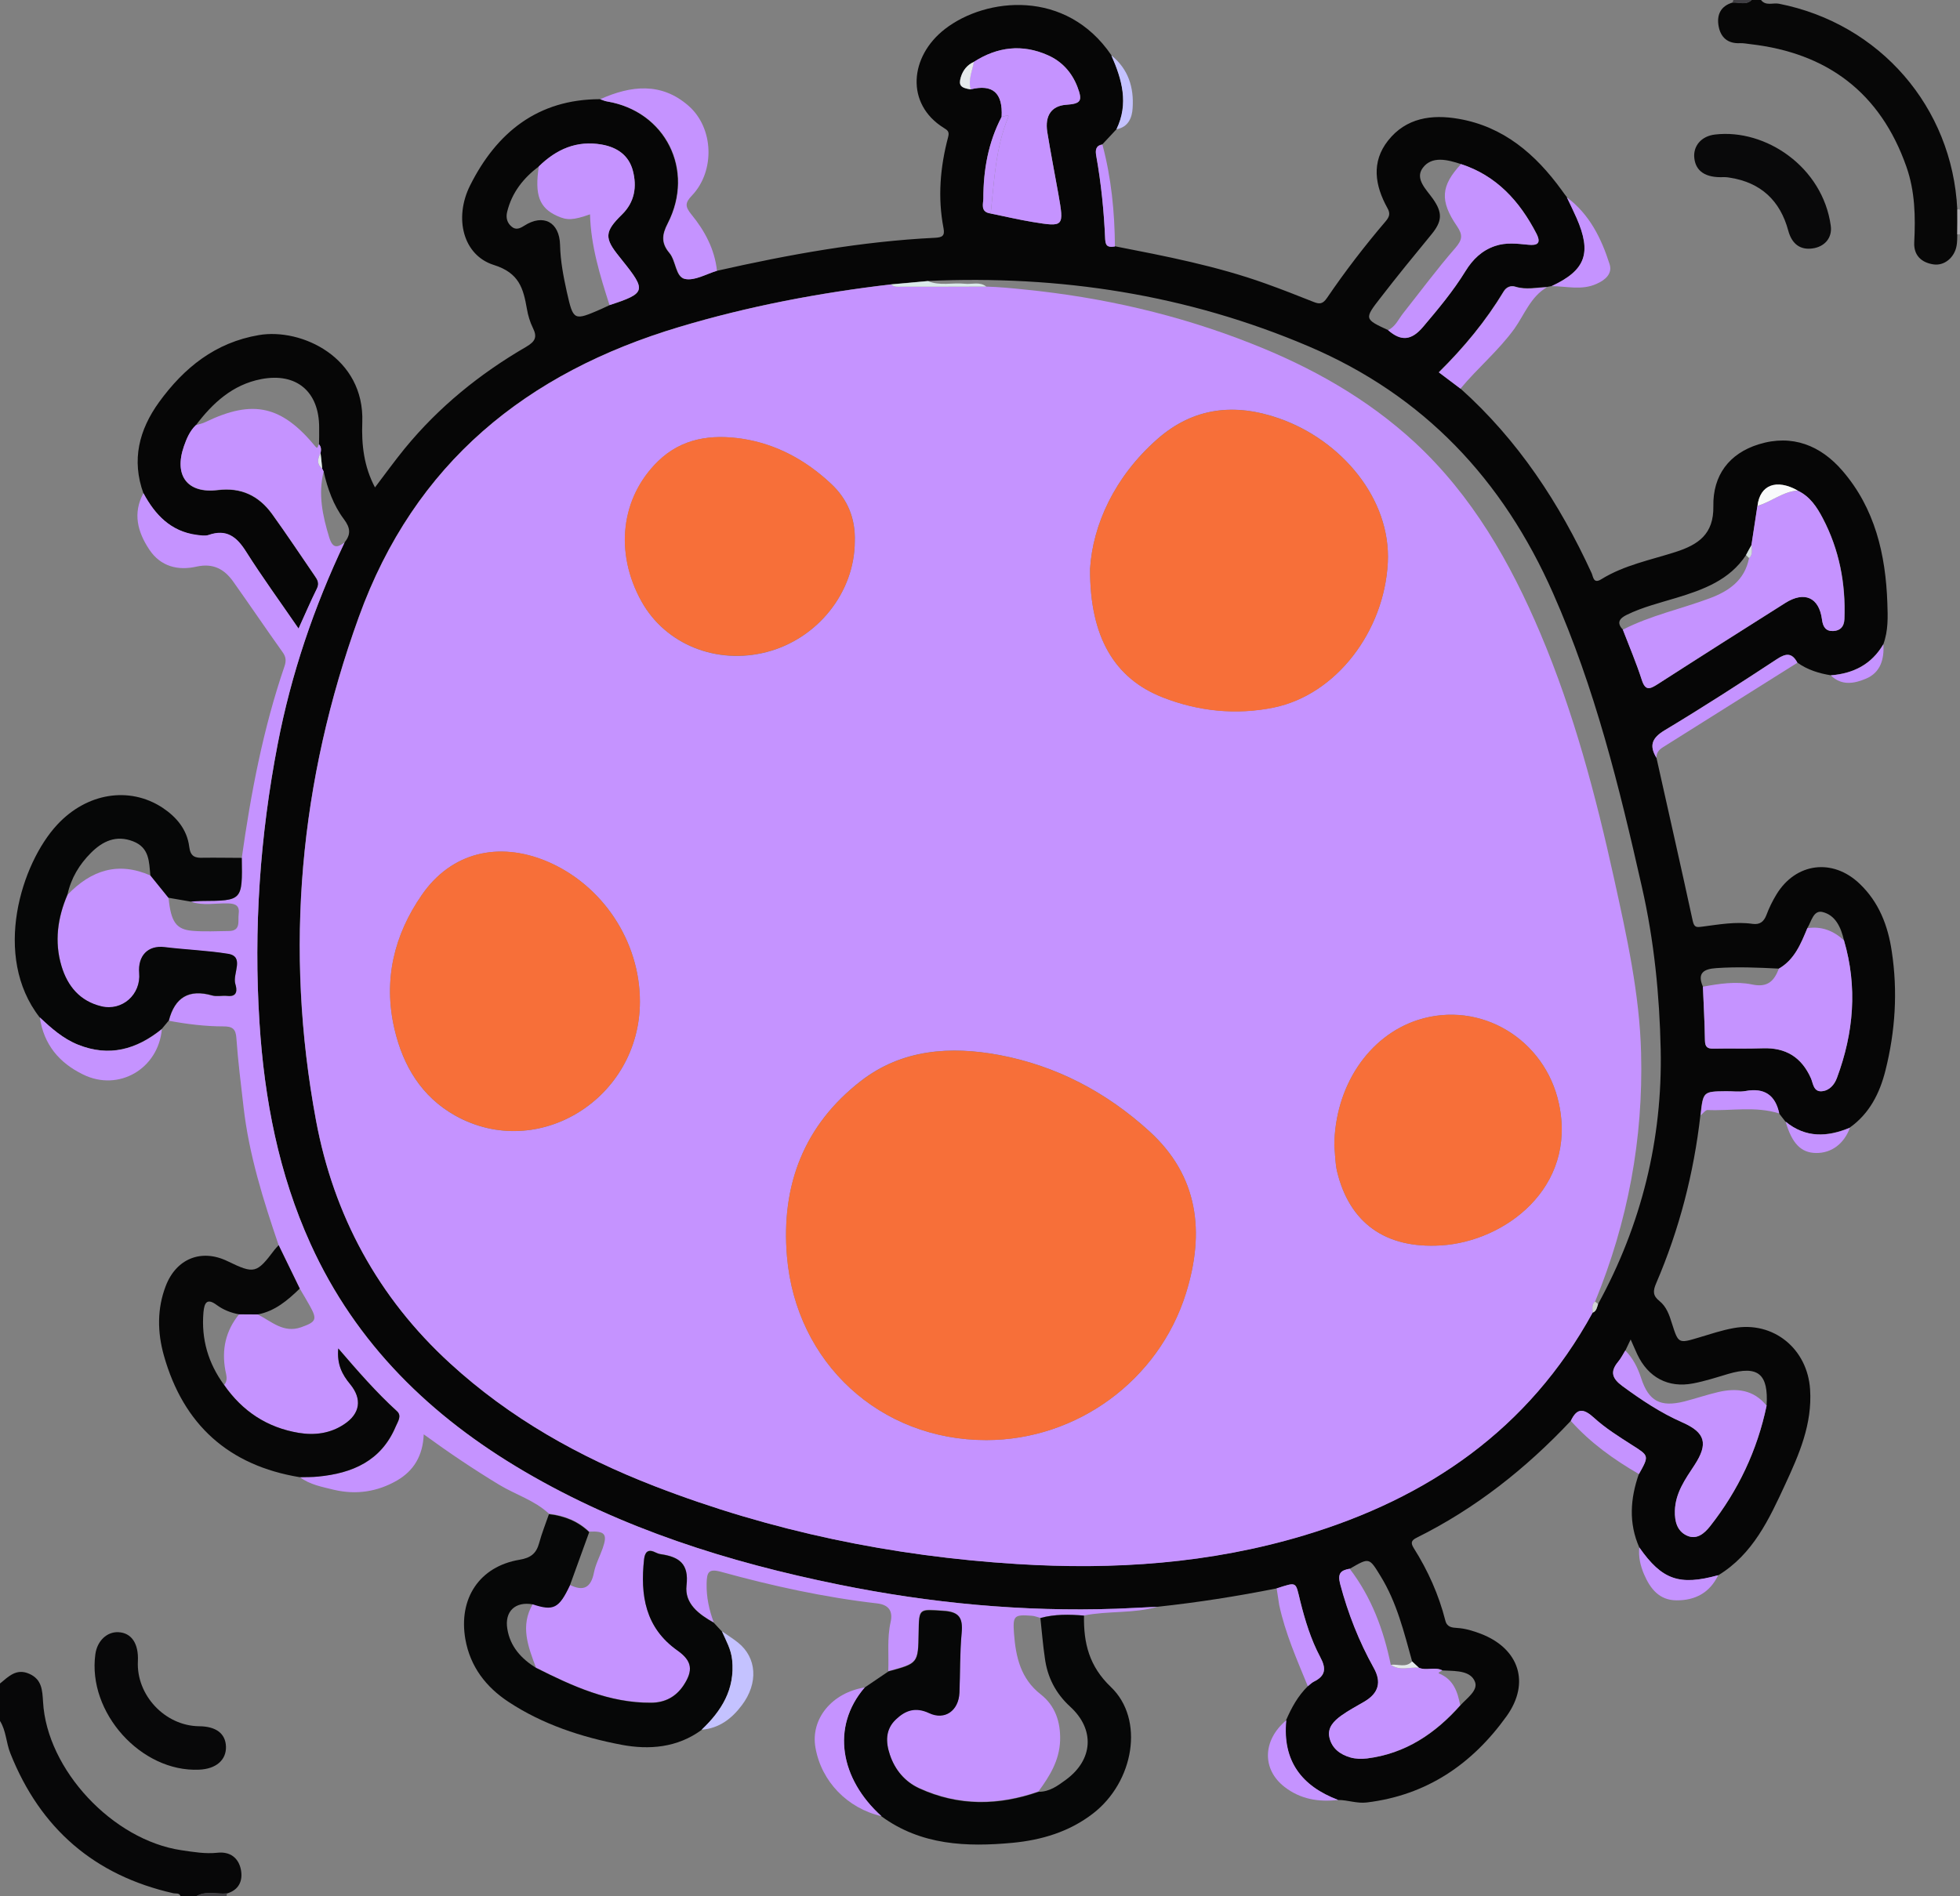 <svg width="31" height="30" viewBox="0 0 31 30" fill="none" xmlns="http://www.w3.org/2000/svg">
<rect x="0" y="0" width="31" height="30" fill="#808080" stroke="none"/>
<g clip-path="url(#clip0_2_4499)">
<path d="M30.957 3.711C30.955 3.767 30.957 3.824 30.947 3.881C30.917 4.072 30.752 4.212 30.575 4.182C30.387 4.152 30.267 4.038 30.276 3.836C30.297 3.429 30.289 3.025 30.152 2.637C29.741 1.467 28.902 0.839 27.689 0.699C27.633 0.693 27.577 0.681 27.522 0.683C27.328 0.693 27.214 0.593 27.182 0.413C27.15 0.235 27.214 0.095 27.404 0.04C27.505 0.032 27.616 0.087 27.706 -0.002C27.755 -0.002 27.804 -0.002 27.851 -0.002C27.928 0.1 28.043 0.04 28.137 0.059C29.731 0.373 30.878 1.694 30.957 3.311C30.959 3.446 30.959 3.578 30.957 3.711Z" fill="#070707"/>
<path d="M3.0963e-06 26.634C0.135 26.524 0.258 26.39 0.462 26.48C0.664 26.569 0.669 26.74 0.681 26.925C0.741 27.997 1.782 29.11 2.867 29.271C3.057 29.299 3.247 29.332 3.442 29.311C3.638 29.29 3.775 29.392 3.811 29.583C3.843 29.758 3.777 29.901 3.589 29.956C3.425 29.971 3.256 29.909 3.1 30.004C3.019 30.004 2.938 30.004 2.857 30.004C2.839 29.939 2.78 29.962 2.737 29.951C1.495 29.669 0.637 28.93 0.164 27.739C0.096 27.571 0.098 27.38 -0.002 27.223C3.0963e-06 27.026 3.0963e-06 26.829 3.0963e-06 26.634Z" fill="#070708"/>
<path d="M3.1 30C3.256 29.905 3.425 29.97 3.589 29.953C3.587 29.968 3.585 29.983 3.585 30C3.423 30 3.262 30 3.1 30Z" fill="#403F43"/>
<path d="M30.959 3.313C30.974 3.313 30.987 3.313 31 3.317C31 3.448 31 3.576 31 3.707L30.977 3.705L30.957 3.709C30.959 3.578 30.959 3.446 30.959 3.313Z" fill="#AEACB0"/>
<path d="M27.706 0C27.616 0.089 27.505 0.034 27.404 0.042C27.406 0.027 27.409 0.013 27.417 0C27.513 0 27.61 0 27.706 0Z" fill="#3F3E43"/>
<path d="M11.34 4.284C12.477 4.027 13.62 3.819 14.787 3.762C14.902 3.756 14.947 3.733 14.923 3.61C14.829 3.124 14.87 2.643 14.996 2.168C15.021 2.077 14.981 2.058 14.925 2.022C14.321 1.645 14.383 0.894 14.947 0.458C15.594 -0.042 16.863 -0.18 17.579 0.875C17.747 1.255 17.856 1.638 17.66 2.043C17.585 2.122 17.512 2.204 17.436 2.283C17.327 2.302 17.323 2.378 17.339 2.465C17.418 2.902 17.461 3.343 17.48 3.784C17.485 3.908 17.545 3.911 17.634 3.896C18.436 4.053 19.239 4.207 20.014 4.485C20.269 4.576 20.523 4.676 20.777 4.777C20.869 4.813 20.92 4.813 20.988 4.714C21.275 4.292 21.585 3.889 21.916 3.501C21.976 3.43 21.993 3.377 21.944 3.292C21.747 2.936 21.685 2.565 21.954 2.224C22.239 1.863 22.646 1.806 23.07 1.88C23.781 2.003 24.285 2.438 24.697 3.004C24.725 3.044 24.753 3.082 24.783 3.12C24.834 3.23 24.888 3.336 24.937 3.447C25.18 4.002 25.08 4.275 24.543 4.525C24.518 4.53 24.492 4.536 24.465 4.54C24.3 4.547 24.134 4.585 23.967 4.534C23.896 4.511 23.824 4.538 23.781 4.61C23.499 5.078 23.155 5.494 22.756 5.888C22.881 5.983 22.99 6.064 23.097 6.145C24.009 6.961 24.666 7.961 25.174 9.068C25.2 9.127 25.202 9.243 25.328 9.163C25.689 8.94 26.105 8.86 26.5 8.733C26.858 8.618 27.107 8.453 27.099 8.008C27.09 7.524 27.345 7.175 27.817 7.029C28.347 6.865 28.797 7.048 29.141 7.448C29.654 8.042 29.825 8.771 29.851 9.542C29.859 9.76 29.866 9.979 29.788 10.191C29.601 10.511 29.312 10.655 28.956 10.683C28.767 10.653 28.586 10.596 28.428 10.483C28.344 10.328 28.252 10.329 28.105 10.426C27.518 10.812 26.928 11.193 26.326 11.554C26.125 11.675 26.082 11.795 26.199 11.988C26.39 12.847 26.586 13.705 26.772 14.565C26.797 14.678 26.832 14.672 26.93 14.659C27.191 14.625 27.454 14.578 27.72 14.616C27.832 14.631 27.896 14.585 27.938 14.477C27.979 14.366 28.034 14.254 28.096 14.152C28.402 13.648 28.985 13.574 29.41 13.979C29.718 14.271 29.861 14.644 29.921 15.053C30.017 15.685 29.977 16.314 29.821 16.935C29.731 17.294 29.569 17.618 29.255 17.84C28.9 17.989 28.556 18.005 28.238 17.743C28.205 17.702 28.173 17.658 28.139 17.616C28.077 17.325 27.904 17.206 27.607 17.261C27.505 17.279 27.398 17.262 27.295 17.264C26.936 17.268 26.936 17.268 26.894 17.645C26.789 18.565 26.56 19.451 26.195 20.301C26.142 20.424 26.139 20.498 26.249 20.585C26.357 20.672 26.404 20.806 26.445 20.941C26.545 21.255 26.548 21.257 26.864 21.162C27.048 21.108 27.229 21.045 27.421 21.011C28.049 20.897 28.588 21.338 28.629 21.982C28.665 22.531 28.455 23.01 28.235 23.485C27.981 24.034 27.725 24.589 27.176 24.922C26.56 25.093 26.287 24.996 25.928 24.483C25.757 24.097 25.785 23.709 25.92 23.321C26.086 23.025 26.082 23.033 25.802 22.855C25.599 22.726 25.39 22.596 25.214 22.433C25.05 22.283 24.943 22.266 24.843 22.48C24.134 23.234 23.335 23.866 22.409 24.326C22.32 24.369 22.309 24.409 22.36 24.491C22.585 24.847 22.756 25.229 22.86 25.638C22.886 25.744 22.967 25.75 23.046 25.755C23.178 25.763 23.298 25.801 23.418 25.846C24.024 26.077 24.208 26.62 23.83 27.149C23.285 27.91 22.565 28.402 21.617 28.516C21.461 28.535 21.315 28.476 21.162 28.476C20.583 28.256 20.279 27.857 20.341 27.215C20.427 27.016 20.529 26.829 20.685 26.677C20.717 26.653 20.743 26.622 20.779 26.605C20.967 26.513 20.978 26.397 20.88 26.213C20.734 25.939 20.642 25.638 20.566 25.335C20.488 25.017 20.521 25.026 20.192 25.129C19.568 25.254 18.94 25.352 18.307 25.42C18.09 25.43 17.874 25.443 17.656 25.451C16.177 25.502 14.712 25.363 13.263 25.068C11.522 24.714 9.84 24.184 8.294 23.279C6.817 22.412 5.632 21.265 4.912 19.68C4.408 18.569 4.181 17.391 4.104 16.177C4.01 14.697 4.111 13.23 4.392 11.772C4.606 10.661 4.965 9.6 5.45 8.582C5.551 8.455 5.544 8.353 5.439 8.213C5.273 7.993 5.181 7.73 5.119 7.461C5.112 7.446 5.104 7.431 5.096 7.416C5.087 7.334 5.08 7.251 5.07 7.17C5.08 7.12 5.083 7.071 5.046 7.031C5.048 6.942 5.049 6.853 5.048 6.764C5.048 6.195 4.689 5.89 4.13 5.998C3.679 6.085 3.363 6.376 3.096 6.73C3.004 6.823 2.953 6.942 2.91 7.06C2.747 7.526 2.963 7.813 3.444 7.755C3.812 7.709 4.093 7.844 4.303 8.133C4.536 8.455 4.754 8.784 4.978 9.112C5.019 9.171 5.055 9.228 5.014 9.311C4.914 9.511 4.826 9.718 4.722 9.947C4.437 9.529 4.151 9.137 3.891 8.728C3.743 8.493 3.581 8.368 3.299 8.466C3.243 8.485 3.171 8.474 3.109 8.465C2.703 8.41 2.455 8.148 2.269 7.806C2.077 7.277 2.2 6.8 2.515 6.363C2.912 5.816 3.406 5.418 4.096 5.301C4.766 5.187 5.768 5.653 5.73 6.681C5.717 7.031 5.754 7.378 5.931 7.711C6.089 7.503 6.239 7.295 6.401 7.096C6.941 6.437 7.591 5.911 8.322 5.487C8.465 5.403 8.501 5.333 8.428 5.187C8.383 5.095 8.351 4.99 8.334 4.888C8.277 4.564 8.213 4.318 7.811 4.192C7.326 4.04 7.176 3.453 7.435 2.934C7.856 2.094 8.507 1.571 9.488 1.569C9.526 1.581 9.561 1.6 9.599 1.605C10.522 1.759 10.992 2.69 10.56 3.533C10.466 3.714 10.454 3.847 10.586 4.002C10.691 4.127 10.682 4.381 10.83 4.413C10.988 4.445 11.171 4.334 11.34 4.284ZM27.616 8.781C27.355 9.178 26.941 9.328 26.518 9.457C26.251 9.538 25.981 9.604 25.729 9.727C25.618 9.782 25.561 9.85 25.669 9.962C25.77 10.225 25.881 10.485 25.967 10.753C26.024 10.931 26.093 10.905 26.218 10.825C26.889 10.394 27.562 9.966 28.236 9.54C28.541 9.347 28.774 9.451 28.819 9.803C28.834 9.922 28.883 9.989 28.998 9.983C29.109 9.977 29.169 9.915 29.173 9.794C29.195 9.231 29.092 8.697 28.831 8.199C28.737 8.02 28.626 7.853 28.434 7.762C28.097 7.573 27.836 7.673 27.797 8.004C27.765 8.211 27.733 8.417 27.703 8.622C27.672 8.675 27.644 8.728 27.616 8.781ZM22.335 26.285C22.206 25.822 22.093 25.352 21.835 24.934C21.655 24.64 21.659 24.638 21.35 24.818C21.209 24.843 21.153 24.89 21.2 25.062C21.324 25.526 21.497 25.967 21.73 26.386C21.858 26.613 21.805 26.787 21.585 26.918C21.461 26.992 21.331 27.06 21.215 27.143C21.102 27.224 20.993 27.329 21.029 27.486C21.067 27.66 21.2 27.758 21.362 27.804C21.444 27.826 21.538 27.828 21.625 27.819C22.23 27.743 22.702 27.427 23.099 26.978C23.2 26.867 23.379 26.744 23.33 26.611C23.266 26.435 23.044 26.437 22.866 26.429C22.849 26.429 22.834 26.427 22.817 26.427C22.698 26.367 22.565 26.437 22.445 26.386C22.405 26.352 22.371 26.318 22.335 26.285ZM23.108 2.596C22.896 2.527 22.648 2.461 22.503 2.656C22.373 2.83 22.561 2.999 22.664 3.146C22.819 3.368 22.811 3.501 22.638 3.711C22.366 4.042 22.095 4.373 21.834 4.712C21.574 5.045 21.58 5.049 21.956 5.223C22.159 5.401 22.324 5.388 22.51 5.17C22.749 4.886 22.986 4.602 23.181 4.286C23.294 4.101 23.441 3.961 23.649 3.891C23.822 3.832 23.997 3.855 24.174 3.872C24.311 3.885 24.384 3.856 24.3 3.692C24.033 3.179 23.668 2.779 23.108 2.596ZM8.522 2.633C8.279 2.817 8.097 3.044 8.022 3.349C7.997 3.447 8.022 3.529 8.095 3.588C8.157 3.639 8.219 3.618 8.29 3.572C8.593 3.377 8.849 3.512 8.858 3.875C8.864 4.129 8.911 4.373 8.965 4.618C9.069 5.078 9.074 5.078 9.511 4.888C9.554 4.869 9.597 4.848 9.64 4.828C10.216 4.64 10.227 4.6 9.841 4.12C9.826 4.101 9.811 4.082 9.796 4.063C9.556 3.767 9.559 3.669 9.838 3.394C10.039 3.198 10.075 2.953 10.009 2.7C9.945 2.459 9.762 2.33 9.52 2.289C9.125 2.217 8.802 2.359 8.522 2.633ZM27.941 22.238C27.973 21.736 27.806 21.598 27.334 21.736C27.15 21.791 26.968 21.85 26.78 21.886C26.385 21.963 26.067 21.791 25.896 21.427C25.864 21.359 25.834 21.287 25.791 21.191C25.755 21.267 25.731 21.316 25.708 21.365C25.67 21.425 25.639 21.49 25.593 21.545C25.462 21.704 25.501 21.81 25.663 21.929C25.962 22.149 26.268 22.353 26.61 22.503C26.977 22.664 27.022 22.842 26.802 23.179C26.657 23.4 26.498 23.618 26.492 23.902C26.488 24.065 26.524 24.22 26.678 24.292C26.838 24.368 26.96 24.258 27.05 24.144C27.492 23.58 27.795 22.944 27.941 22.238ZM15.404 0.979C15.297 1.026 15.229 1.113 15.195 1.223C15.158 1.35 15.194 1.391 15.351 1.414C15.701 1.327 15.863 1.469 15.842 1.848C15.63 2.253 15.553 2.69 15.553 3.141C15.553 3.218 15.504 3.347 15.65 3.374C15.878 3.419 16.104 3.474 16.333 3.512C16.829 3.593 16.831 3.589 16.739 3.067C16.681 2.739 16.617 2.416 16.564 2.088C16.523 1.827 16.634 1.675 16.859 1.658C17.098 1.641 17.128 1.6 17.04 1.373C16.953 1.143 16.795 0.971 16.572 0.873C16.167 0.693 15.776 0.74 15.404 0.979ZM28.135 15.324C27.806 15.307 27.475 15.293 27.146 15.316C26.951 15.329 26.838 15.39 26.934 15.61C26.945 15.892 26.962 16.174 26.966 16.458C26.968 16.567 27.005 16.594 27.107 16.59C27.364 16.583 27.622 16.594 27.879 16.585C28.242 16.571 28.492 16.723 28.643 17.06C28.678 17.137 28.684 17.274 28.812 17.264C28.934 17.255 29.015 17.162 29.054 17.052C29.319 16.34 29.381 15.615 29.165 14.877C29.118 14.674 29.032 14.477 28.823 14.428C28.68 14.396 28.65 14.58 28.586 14.682C28.483 14.93 28.385 15.18 28.135 15.324ZM25.276 20.63C25.962 19.377 26.296 18.021 26.266 16.605C26.248 15.748 26.163 14.883 25.969 14.033C25.612 12.45 25.225 10.88 24.565 9.388C23.77 7.586 22.52 6.257 20.702 5.481C18.771 4.657 16.758 4.351 14.675 4.445C14.481 4.462 14.287 4.481 14.094 4.498C12.958 4.631 11.84 4.843 10.742 5.172C8.33 5.895 6.555 7.321 5.674 9.761C4.736 12.357 4.493 15.013 4.997 17.724C5.277 19.229 5.98 20.526 7.116 21.566C8.063 22.435 9.163 23.05 10.351 23.51C12.195 24.224 14.109 24.619 16.081 24.742C17.621 24.839 19.14 24.735 20.621 24.29C22.584 23.701 24.176 22.613 25.187 20.767C25.251 20.744 25.259 20.683 25.276 20.63Z" fill="#060606"/>
<path d="M5.046 7.03C5.083 7.071 5.08 7.119 5.07 7.168C5.025 7.255 5.004 7.342 5.096 7.414C5.104 7.429 5.112 7.444 5.119 7.459C5.029 7.817 5.102 8.158 5.207 8.502C5.262 8.679 5.333 8.667 5.45 8.582C4.967 9.601 4.606 10.661 4.392 11.772C4.111 13.228 4.01 14.695 4.104 16.178C4.181 17.391 4.408 18.569 4.912 19.68C5.632 21.267 6.817 22.414 8.294 23.279C9.84 24.186 11.522 24.714 13.263 25.068C14.712 25.363 16.177 25.502 17.656 25.451C17.872 25.443 18.09 25.43 18.307 25.42C17.927 25.53 17.528 25.481 17.145 25.558C16.914 25.538 16.683 25.534 16.455 25.596C16.41 25.585 16.363 25.564 16.318 25.562C16.038 25.541 16.017 25.56 16.038 25.846C16.066 26.215 16.143 26.558 16.461 26.806C16.688 26.984 16.776 27.24 16.767 27.535C16.756 27.853 16.602 28.099 16.425 28.341C15.79 28.563 15.158 28.571 14.539 28.288C14.312 28.184 14.152 27.997 14.073 27.756C14.005 27.556 14 27.355 14.171 27.194C14.323 27.052 14.479 26.997 14.694 27.098C14.944 27.215 15.16 27.058 15.173 26.776C15.188 26.46 15.18 26.143 15.209 25.829C15.231 25.591 15.171 25.494 14.915 25.479C14.534 25.454 14.534 25.433 14.528 25.825C14.521 26.31 14.521 26.31 14.049 26.437C14.06 26.18 14.028 25.92 14.086 25.663C14.124 25.492 14.062 25.39 13.876 25.367C13.039 25.271 12.218 25.091 11.405 24.867C11.203 24.811 11.18 24.877 11.176 25.055C11.172 25.271 11.216 25.47 11.289 25.668C11.056 25.538 10.825 25.369 10.858 25.079C10.9 24.733 10.734 24.627 10.452 24.585C10.42 24.582 10.39 24.568 10.362 24.555C10.244 24.496 10.2 24.559 10.187 24.665C10.125 25.235 10.204 25.75 10.716 26.109C10.949 26.274 10.966 26.426 10.81 26.662C10.687 26.846 10.516 26.933 10.3 26.935C9.637 26.941 9.054 26.674 8.477 26.382C8.353 26.051 8.223 25.721 8.428 25.375C8.757 25.483 8.841 25.439 9.014 25.074C9.227 25.18 9.347 25.119 9.394 24.879C9.42 24.746 9.488 24.621 9.533 24.493C9.61 24.269 9.569 24.22 9.319 24.231C9.14 24.059 8.924 23.976 8.682 23.947C8.454 23.735 8.153 23.646 7.894 23.489C7.495 23.247 7.108 22.988 6.702 22.692C6.689 23.029 6.544 23.268 6.281 23.421C5.969 23.601 5.634 23.652 5.281 23.569C5.095 23.523 4.903 23.489 4.743 23.37C4.839 23.366 4.937 23.37 5.033 23.36C5.576 23.308 6.031 23.114 6.26 22.569C6.292 22.491 6.362 22.399 6.279 22.325C5.952 22.028 5.664 21.696 5.352 21.333C5.328 21.585 5.414 21.745 5.54 21.899C5.732 22.132 5.7 22.363 5.444 22.533C5.228 22.677 4.982 22.711 4.728 22.669C4.228 22.586 3.835 22.327 3.546 21.91C3.608 21.838 3.579 21.757 3.564 21.679C3.504 21.352 3.568 21.055 3.781 20.793C3.878 20.793 3.978 20.795 4.076 20.795C4.292 20.903 4.482 21.096 4.762 20.998C5.002 20.913 5.021 20.875 4.899 20.657C4.848 20.566 4.794 20.475 4.741 20.386C4.63 20.157 4.517 19.928 4.407 19.699C4.164 18.985 3.938 18.268 3.852 17.514C3.811 17.153 3.764 16.791 3.739 16.427C3.73 16.274 3.673 16.238 3.534 16.238C3.245 16.238 2.957 16.202 2.671 16.149C2.767 15.782 2.989 15.646 3.358 15.752C3.433 15.772 3.519 15.75 3.598 15.759C3.764 15.778 3.749 15.653 3.724 15.572C3.673 15.409 3.875 15.134 3.608 15.093C3.279 15.04 2.938 15.028 2.604 14.987C2.339 14.955 2.179 15.127 2.203 15.396C2.233 15.736 1.934 16.002 1.605 15.924C1.267 15.842 1.068 15.606 0.974 15.286C0.859 14.9 0.912 14.519 1.07 14.154C1.442 13.766 1.869 13.626 2.38 13.851C2.476 13.968 2.572 14.088 2.666 14.205C2.703 14.582 2.784 14.705 3.044 14.726C3.235 14.742 3.429 14.731 3.621 14.729C3.814 14.727 3.76 14.572 3.775 14.462C3.792 14.335 3.735 14.296 3.609 14.292C3.412 14.286 3.211 14.334 3.017 14.264C3.074 14.26 3.128 14.254 3.185 14.254C3.835 14.25 3.835 14.25 3.824 13.572C3.969 12.544 4.162 11.528 4.499 10.543C4.527 10.462 4.527 10.396 4.47 10.318C4.207 9.949 3.953 9.574 3.69 9.203C3.549 9.004 3.373 8.906 3.109 8.964C2.816 9.031 2.54 8.964 2.361 8.694C2.177 8.417 2.096 8.12 2.269 7.802C2.453 8.145 2.701 8.406 3.109 8.461C3.171 8.468 3.243 8.482 3.299 8.463C3.581 8.364 3.743 8.489 3.891 8.724C4.149 9.133 4.435 9.525 4.722 9.943C4.826 9.716 4.914 9.508 5.014 9.307C5.055 9.222 5.019 9.167 4.978 9.108C4.754 8.781 4.534 8.451 4.303 8.129C4.093 7.84 3.814 7.705 3.444 7.751C2.963 7.81 2.747 7.522 2.91 7.056C2.951 6.937 3.002 6.817 3.096 6.727C3.149 6.71 3.205 6.7 3.254 6.675C4.004 6.314 4.457 6.418 4.991 7.067C5.033 7.117 5.025 7.039 5.046 7.03Z" fill="#C593FF"/>
<path d="M16.455 25.598C16.683 25.536 16.914 25.54 17.145 25.56C17.137 25.994 17.226 26.361 17.57 26.689C18.106 27.2 17.936 28.19 17.288 28.69C16.912 28.981 16.474 29.11 16.017 29.154C15.29 29.222 14.569 29.195 13.941 28.735C13.289 28.148 13.137 27.323 13.675 26.698C13.801 26.613 13.925 26.528 14.051 26.443C14.522 26.316 14.522 26.316 14.53 25.831C14.536 25.439 14.536 25.462 14.917 25.485C15.173 25.5 15.231 25.596 15.21 25.835C15.18 26.149 15.188 26.465 15.175 26.782C15.162 27.064 14.945 27.221 14.695 27.103C14.481 27.003 14.323 27.058 14.173 27.2C14.002 27.359 14.007 27.561 14.075 27.762C14.156 28.003 14.314 28.19 14.541 28.294C15.16 28.578 15.791 28.569 16.427 28.347C16.598 28.349 16.73 28.251 16.857 28.158C17.292 27.84 17.32 27.359 16.925 26.999C16.696 26.789 16.564 26.532 16.525 26.225C16.494 26.015 16.478 25.806 16.455 25.598Z" fill="#060707"/>
<path d="M3.824 13.572C3.835 14.25 3.835 14.25 3.185 14.254C3.128 14.254 3.074 14.26 3.017 14.264C2.899 14.243 2.782 14.224 2.664 14.203C2.568 14.085 2.472 13.966 2.378 13.849C2.357 13.635 2.365 13.412 2.107 13.311C1.835 13.205 1.622 13.309 1.438 13.493C1.256 13.675 1.124 13.892 1.068 14.15C0.91 14.517 0.857 14.898 0.972 15.282C1.068 15.602 1.265 15.839 1.604 15.92C1.934 15.999 2.231 15.733 2.201 15.392C2.179 15.123 2.337 14.951 2.602 14.983C2.936 15.024 3.277 15.036 3.606 15.089C3.875 15.132 3.673 15.405 3.722 15.568C3.747 15.649 3.764 15.774 3.596 15.755C3.517 15.746 3.431 15.769 3.356 15.748C2.987 15.642 2.764 15.78 2.67 16.145C2.632 16.191 2.594 16.234 2.557 16.28C2.158 16.602 1.726 16.725 1.231 16.526C0.994 16.431 0.808 16.265 0.626 16.094C-0.126 15.127 0.335 13.659 0.906 13.046C1.372 12.544 2.045 12.435 2.568 12.777C2.792 12.925 2.959 13.124 2.993 13.396C3.012 13.552 3.085 13.576 3.217 13.57C3.42 13.567 3.623 13.572 3.824 13.572Z" fill="#060707"/>
<path d="M8.477 26.386C9.052 26.675 9.635 26.944 10.3 26.939C10.516 26.937 10.687 26.848 10.81 26.666C10.967 26.429 10.949 26.278 10.716 26.113C10.204 25.752 10.125 25.236 10.187 24.669C10.199 24.564 10.244 24.5 10.362 24.559C10.39 24.572 10.422 24.585 10.452 24.589C10.736 24.631 10.9 24.735 10.858 25.083C10.825 25.373 11.056 25.541 11.289 25.672C11.332 25.719 11.375 25.765 11.419 25.812C11.483 25.958 11.563 26.094 11.58 26.263C11.626 26.727 11.411 27.067 11.097 27.368C10.712 27.65 10.268 27.686 9.828 27.603C9.197 27.482 8.582 27.281 8.039 26.922C7.687 26.689 7.437 26.369 7.36 25.931C7.249 25.29 7.582 24.782 8.217 24.676C8.394 24.646 8.482 24.578 8.527 24.413C8.569 24.258 8.629 24.108 8.682 23.955C8.924 23.983 9.14 24.067 9.319 24.239C9.217 24.519 9.116 24.799 9.014 25.081C8.841 25.447 8.755 25.49 8.428 25.382C8.149 25.331 7.978 25.494 8.024 25.77C8.069 26.049 8.243 26.24 8.477 26.386Z" fill="#060707"/>
<path d="M4.407 19.699C4.517 19.928 4.63 20.157 4.741 20.386C4.549 20.572 4.348 20.744 4.076 20.795C3.978 20.795 3.878 20.793 3.781 20.793C3.653 20.77 3.534 20.723 3.431 20.648C3.271 20.528 3.232 20.613 3.218 20.761C3.181 21.187 3.294 21.568 3.544 21.91C3.833 22.327 4.226 22.586 4.726 22.669C4.98 22.711 5.226 22.677 5.442 22.533C5.698 22.365 5.73 22.132 5.538 21.899C5.412 21.747 5.326 21.585 5.35 21.333C5.662 21.696 5.952 22.029 6.277 22.325C6.36 22.399 6.29 22.493 6.258 22.569C6.029 23.113 5.572 23.308 5.031 23.36C4.935 23.37 4.839 23.368 4.741 23.37C3.621 23.186 2.901 22.543 2.592 21.445C2.489 21.079 2.483 20.706 2.621 20.346C2.788 19.909 3.188 19.752 3.6 19.953C4.023 20.157 4.057 20.15 4.343 19.771C4.363 19.746 4.386 19.722 4.407 19.699Z" fill="#070707"/>
<path d="M2.181 26.28C2.153 26.817 2.609 27.304 3.149 27.31C3.418 27.312 3.566 27.425 3.574 27.63C3.581 27.844 3.418 27.986 3.149 27.997C2.231 28.039 1.382 27.092 1.508 26.172C1.536 25.96 1.692 25.812 1.874 25.822C2.081 25.833 2.194 26.003 2.181 26.28Z" fill="#080809"/>
<path d="M27.267 2.802C26.973 2.817 26.821 2.707 26.798 2.503C26.776 2.315 26.904 2.153 27.127 2.128C27.924 2.035 28.827 2.639 28.956 3.571C28.983 3.764 28.857 3.904 28.669 3.93C28.47 3.959 28.34 3.856 28.284 3.65C28.156 3.173 27.849 2.887 27.36 2.811C27.314 2.802 27.265 2.802 27.267 2.802Z" fill="#09090A"/>
<path d="M11.34 4.284C11.171 4.334 10.988 4.445 10.836 4.413C10.687 4.381 10.697 4.127 10.591 4.002C10.46 3.845 10.471 3.713 10.565 3.533C10.998 2.688 10.528 1.759 9.605 1.605C9.567 1.6 9.529 1.581 9.494 1.569C9.979 1.352 10.46 1.297 10.89 1.674C11.289 2.022 11.312 2.703 10.947 3.09C10.832 3.209 10.834 3.268 10.937 3.395C11.146 3.65 11.304 3.944 11.34 4.284Z" fill="#C593FF"/>
<path d="M23.099 6.149C22.991 6.068 22.883 5.986 22.758 5.892C23.155 5.498 23.501 5.081 23.783 4.614C23.826 4.542 23.898 4.515 23.969 4.538C24.136 4.591 24.302 4.553 24.467 4.544C24.21 4.693 24.112 4.975 23.952 5.201C23.698 5.551 23.369 5.823 23.099 6.149Z" fill="#C593FF"/>
<path d="M13.677 26.696C13.139 27.321 13.291 28.146 13.943 28.733C13.402 28.608 12.992 28.184 12.898 27.651C12.816 27.196 13.156 26.78 13.677 26.696Z" fill="#C593FF"/>
<path d="M0.63 16.096C0.812 16.267 0.998 16.433 1.235 16.528C1.73 16.727 2.162 16.604 2.56 16.282C2.504 16.91 1.876 17.276 1.314 16.999C0.938 16.816 0.692 16.526 0.63 16.096Z" fill="#C593FF"/>
<path d="M26.199 11.99C26.082 11.797 26.127 11.677 26.326 11.556C26.928 11.194 27.518 10.814 28.105 10.428C28.252 10.331 28.344 10.327 28.428 10.485C27.721 10.93 27.015 11.374 26.306 11.819C26.24 11.859 26.197 11.908 26.199 11.99Z" fill="#C593FF"/>
<path d="M20.192 25.129C20.521 25.024 20.488 25.017 20.566 25.335C20.642 25.638 20.734 25.939 20.88 26.213C20.98 26.397 20.967 26.513 20.779 26.605C20.745 26.622 20.717 26.653 20.685 26.677C20.512 26.255 20.328 25.839 20.232 25.39C20.217 25.303 20.207 25.216 20.192 25.129Z" fill="#C593FF"/>
<path d="M24.541 4.527C25.078 4.277 25.178 4.004 24.935 3.449C24.887 3.34 24.834 3.232 24.781 3.122C25.14 3.389 25.328 3.771 25.458 4.18C25.505 4.328 25.392 4.43 25.251 4.491C25.018 4.597 24.779 4.528 24.541 4.527Z" fill="#C593FF"/>
<path d="M24.845 22.48C24.945 22.266 25.05 22.283 25.215 22.433C25.392 22.594 25.601 22.724 25.804 22.855C26.082 23.031 26.088 23.025 25.922 23.321C25.524 23.09 25.153 22.825 24.845 22.48Z" fill="#C593FF"/>
<path d="M20.345 27.215C20.282 27.857 20.587 28.258 21.166 28.476C20.858 28.512 20.568 28.465 20.318 28.271C19.955 27.991 19.969 27.529 20.345 27.215Z" fill="#C593FF"/>
<path d="M11.097 27.365C11.413 27.065 11.627 26.725 11.58 26.259C11.563 26.09 11.483 25.954 11.419 25.808C11.503 25.867 11.592 25.922 11.672 25.986C11.97 26.223 11.998 26.628 11.733 26.978C11.575 27.189 11.374 27.344 11.097 27.365Z" fill="#C4C2FF"/>
<path d="M25.928 24.481C26.287 24.994 26.561 25.089 27.176 24.92C27.043 25.197 26.813 25.32 26.518 25.318C26.244 25.318 26.101 25.134 26.003 24.907C25.947 24.775 25.911 24.631 25.928 24.481Z" fill="#C593FF"/>
<path d="M26.898 17.645C26.939 17.268 26.939 17.268 27.298 17.264C27.404 17.262 27.511 17.279 27.61 17.26C27.907 17.206 28.081 17.325 28.142 17.616C27.768 17.497 27.385 17.577 27.005 17.561C26.971 17.563 26.934 17.616 26.898 17.645Z" fill="#C593FF"/>
<path d="M17.634 3.9C17.545 3.913 17.485 3.911 17.48 3.788C17.461 3.345 17.416 2.904 17.339 2.469C17.323 2.38 17.327 2.306 17.436 2.287C17.577 2.813 17.63 3.353 17.634 3.9Z" fill="#C593FF"/>
<path d="M28.242 17.745C28.56 18.006 28.904 17.991 29.259 17.842C29.165 18.097 28.966 18.245 28.721 18.241C28.485 18.237 28.342 18.09 28.242 17.745Z" fill="#C593FF"/>
<path d="M28.956 10.685C29.314 10.657 29.601 10.513 29.788 10.193C29.804 10.43 29.741 10.64 29.515 10.736C29.332 10.814 29.13 10.854 28.956 10.685Z" fill="#C593FF"/>
<path d="M17.658 2.045C17.855 1.639 17.745 1.255 17.577 0.876C17.846 1.09 17.936 1.384 17.914 1.709C17.906 1.861 17.846 2.012 17.658 2.045Z" fill="#C4C2FF"/>
<path d="M25.189 20.769C24.178 22.614 22.585 23.703 20.623 24.292C19.141 24.737 17.622 24.841 16.083 24.744C14.111 24.621 12.197 24.226 10.353 23.512C9.165 23.052 8.065 22.436 7.117 21.567C5.982 20.528 5.279 19.231 4.999 17.726C4.495 15.015 4.737 12.359 5.676 9.763C6.557 7.323 8.332 5.895 10.744 5.174C11.84 4.845 12.96 4.633 14.096 4.5C14.141 4.546 14.199 4.536 14.255 4.536C14.705 4.536 15.152 4.534 15.601 4.534C15.803 4.54 16.002 4.559 16.203 4.58C17.434 4.703 18.632 4.977 19.784 5.432C20.736 5.806 21.621 6.301 22.379 7.001C23.287 7.844 23.886 8.894 24.364 10.023C24.892 11.272 25.238 12.579 25.529 13.902C25.729 14.811 25.932 15.721 25.956 16.655C25.992 18.018 25.747 19.33 25.229 20.591C25.17 20.64 25.189 20.706 25.189 20.769ZM15.601 22.783C17.032 22.781 18.327 21.84 18.758 20.458C19.057 19.498 18.959 18.605 18.175 17.893C17.497 17.277 16.709 16.861 15.808 16.691C15.032 16.545 14.267 16.598 13.618 17.099C12.72 17.796 12.351 18.747 12.447 19.877C12.59 21.562 13.921 22.785 15.601 22.783ZM17.241 8.997C17.235 10.083 17.632 10.735 18.39 11.032C18.953 11.253 19.549 11.314 20.145 11.193C21.138 10.99 21.894 9.983 21.95 8.902C22.003 7.889 21.211 6.961 20.232 6.619C19.531 6.373 18.878 6.443 18.307 6.944C17.626 7.543 17.284 8.306 17.241 8.997ZM10.121 15.844C10.121 14.888 9.527 13.996 8.648 13.627C7.883 13.307 7.138 13.485 6.674 14.156C6.232 14.792 6.059 15.505 6.239 16.28C6.375 16.865 6.67 17.353 7.2 17.65C8.509 18.381 10.121 17.382 10.121 15.844ZM21.104 18.122C21.117 18.258 21.117 18.398 21.147 18.531C21.341 19.341 21.905 19.758 22.792 19.703C23.8 19.64 24.941 18.792 24.657 17.463C24.439 16.441 23.415 15.82 22.427 16.136C21.644 16.39 21.113 17.187 21.104 18.122ZM13.52 8.565C13.532 8.203 13.408 7.898 13.143 7.652C12.742 7.277 12.276 7.024 11.738 6.942C11.255 6.869 10.787 6.929 10.409 7.298C9.821 7.872 9.717 8.741 10.148 9.517C10.526 10.195 11.334 10.523 12.127 10.316C12.932 10.106 13.517 9.371 13.52 8.565Z" fill="#C593FF"/>
<path d="M27.701 8.622C27.733 8.415 27.765 8.209 27.795 8.005C28.015 7.942 28.195 7.777 28.432 7.762C28.626 7.853 28.735 8.02 28.829 8.2C29.09 8.697 29.192 9.233 29.171 9.794C29.165 9.915 29.105 9.977 28.996 9.983C28.881 9.989 28.832 9.922 28.817 9.803C28.772 9.451 28.539 9.347 28.235 9.54C27.56 9.966 26.887 10.392 26.216 10.825C26.091 10.905 26.022 10.931 25.966 10.754C25.879 10.485 25.768 10.225 25.667 9.962C26.103 9.737 26.584 9.636 27.039 9.466C27.343 9.353 27.596 9.18 27.663 8.83C27.729 8.769 27.703 8.694 27.701 8.622Z" fill="#C593FF"/>
<path d="M29.165 14.877C29.381 15.615 29.319 16.34 29.054 17.052C29.013 17.162 28.934 17.255 28.812 17.264C28.682 17.274 28.676 17.139 28.643 17.06C28.494 16.723 28.242 16.571 27.879 16.584C27.622 16.594 27.364 16.584 27.107 16.59C27.005 16.592 26.968 16.566 26.966 16.458C26.962 16.176 26.945 15.893 26.934 15.61C27.191 15.562 27.46 15.522 27.712 15.575C27.96 15.627 28.06 15.519 28.135 15.325C28.383 15.182 28.483 14.932 28.586 14.684C28.812 14.65 29 14.725 29.165 14.877Z" fill="#C593FF"/>
<path d="M15.842 1.848C15.863 1.469 15.701 1.327 15.351 1.414C15.308 1.261 15.376 1.123 15.402 0.979C15.774 0.74 16.166 0.693 16.572 0.873C16.795 0.971 16.951 1.145 17.04 1.372C17.126 1.6 17.096 1.641 16.859 1.658C16.634 1.675 16.523 1.827 16.564 2.088C16.617 2.416 16.681 2.741 16.739 3.067C16.831 3.589 16.829 3.593 16.333 3.512C16.104 3.474 15.878 3.421 15.65 3.374C15.658 3.37 15.669 3.366 15.671 3.362C15.726 2.855 15.746 2.34 15.945 1.857C15.972 1.795 15.88 1.848 15.842 1.848Z" fill="#C593FF"/>
<path d="M23.095 26.978C22.698 27.425 22.226 27.743 21.621 27.819C21.535 27.83 21.441 27.828 21.358 27.804C21.196 27.758 21.063 27.66 21.025 27.486C20.991 27.329 21.1 27.224 21.211 27.143C21.328 27.058 21.457 26.992 21.582 26.918C21.802 26.787 21.854 26.613 21.726 26.386C21.493 25.967 21.32 25.528 21.196 25.062C21.151 24.89 21.206 24.843 21.347 24.818C21.692 25.269 21.884 25.786 21.997 26.338C22.136 26.439 22.292 26.371 22.439 26.384C22.559 26.435 22.693 26.365 22.811 26.426C22.792 26.443 22.734 26.463 22.76 26.475C22.99 26.57 23.054 26.765 23.095 26.978Z" fill="#C593FF"/>
<path d="M27.941 22.238C27.793 22.944 27.492 23.58 27.048 24.144C26.958 24.258 26.836 24.368 26.676 24.292C26.522 24.218 26.486 24.065 26.49 23.902C26.498 23.618 26.655 23.4 26.8 23.179C27.02 22.842 26.975 22.664 26.608 22.503C26.266 22.353 25.962 22.149 25.661 21.929C25.499 21.81 25.46 21.704 25.591 21.545C25.637 21.49 25.669 21.426 25.706 21.365C25.828 21.488 25.902 21.636 25.956 21.8C26.075 22.168 26.261 22.266 26.639 22.172C26.817 22.126 26.994 22.066 27.172 22.024C27.47 21.954 27.736 21.986 27.941 22.238Z" fill="#C593FF"/>
<path d="M8.522 2.633C8.8 2.361 9.123 2.217 9.52 2.287C9.762 2.331 9.945 2.457 10.009 2.698C10.076 2.952 10.039 3.196 9.838 3.393C9.559 3.665 9.556 3.766 9.796 4.061C9.811 4.08 9.826 4.099 9.841 4.118C10.227 4.599 10.216 4.638 9.64 4.826C9.49 4.358 9.345 3.891 9.332 3.391C9.063 3.485 8.969 3.489 8.809 3.415C8.529 3.287 8.454 3.084 8.522 2.633Z" fill="#C593FF"/>
<path d="M23.108 2.596C23.668 2.779 24.033 3.179 24.298 3.692C24.383 3.855 24.309 3.885 24.172 3.872C23.995 3.855 23.822 3.832 23.648 3.891C23.439 3.961 23.294 4.103 23.18 4.286C22.986 4.604 22.749 4.886 22.508 5.17C22.324 5.39 22.159 5.403 21.954 5.223C22.07 5.168 22.117 5.053 22.191 4.958C22.465 4.612 22.728 4.256 23.018 3.923C23.129 3.794 23.14 3.718 23.044 3.578C22.768 3.175 22.79 2.938 23.108 2.596Z" fill="#C593FF"/>
<path d="M15.842 1.848C15.88 1.848 15.97 1.795 15.945 1.857C15.746 2.342 15.726 2.855 15.671 3.362C15.671 3.366 15.658 3.37 15.65 3.374C15.504 3.345 15.553 3.217 15.553 3.141C15.553 2.69 15.63 2.253 15.842 1.848Z" fill="#C593FF"/>
<path d="M28.434 7.76C28.197 7.777 28.015 7.94 27.797 8.003C27.836 7.669 28.097 7.571 28.434 7.76Z" fill="#F9FAFB"/>
<path d="M14.677 4.447C14.867 4.527 15.064 4.468 15.258 4.489C15.372 4.502 15.494 4.451 15.6 4.534C15.15 4.536 14.703 4.536 14.254 4.536C14.199 4.536 14.141 4.546 14.094 4.5C14.287 4.483 14.483 4.466 14.677 4.447Z" fill="#DAEAEA"/>
<path d="M15.404 0.979C15.378 1.123 15.31 1.263 15.353 1.414C15.195 1.39 15.16 1.35 15.197 1.223C15.229 1.113 15.297 1.026 15.404 0.979Z" fill="#E6EAEB"/>
<path d="M21.999 26.338C22.112 26.323 22.236 26.39 22.334 26.285C22.369 26.318 22.405 26.352 22.441 26.384C22.294 26.371 22.138 26.439 21.999 26.338Z" fill="#E4E8EA"/>
<path d="M25.227 20.591C25.244 20.604 25.259 20.617 25.276 20.63C25.257 20.683 25.251 20.744 25.189 20.768C25.189 20.706 25.17 20.64 25.227 20.591Z" fill="#D1D4D6"/>
<path d="M27.665 8.83C27.648 8.813 27.633 8.798 27.616 8.781C27.644 8.728 27.672 8.675 27.703 8.622C27.703 8.694 27.729 8.769 27.665 8.83Z" fill="#D2DEDE"/>
<path d="M5.096 7.414C5.004 7.34 5.025 7.255 5.07 7.168C5.08 7.251 5.089 7.332 5.096 7.414Z" fill="#DFE8E9"/>
<path d="M15.601 22.783C13.921 22.785 12.59 21.562 12.447 19.879C12.351 18.747 12.718 17.796 13.618 17.102C14.267 16.6 15.032 16.547 15.808 16.692C16.709 16.863 17.497 17.279 18.175 17.895C18.961 18.607 19.057 19.5 18.758 20.46C18.327 21.84 17.03 22.783 15.601 22.783Z" fill="#F76F39"/>
<path d="M17.241 8.997C17.284 8.306 17.626 7.543 18.307 6.946C18.878 6.444 19.531 6.374 20.232 6.621C21.211 6.963 22.003 7.889 21.95 8.904C21.894 9.983 21.138 10.99 20.145 11.195C19.549 11.316 18.955 11.255 18.39 11.034C17.632 10.736 17.235 10.085 17.241 8.997Z" fill="#F76F39"/>
<path d="M10.121 15.844C10.121 17.38 8.509 18.381 7.2 17.648C6.67 17.351 6.375 16.863 6.239 16.278C6.059 15.505 6.232 14.79 6.674 14.154C7.138 13.485 7.884 13.306 8.648 13.625C9.527 13.996 10.121 14.89 10.121 15.844Z" fill="#F76F39"/>
<path d="M21.104 18.122C21.113 17.187 21.644 16.388 22.427 16.136C23.415 15.82 24.439 16.441 24.657 17.463C24.941 18.794 23.8 19.642 22.792 19.703C21.905 19.758 21.343 19.341 21.147 18.531C21.117 18.398 21.117 18.258 21.104 18.122Z" fill="#F76F39"/>
<path d="M13.519 8.565C13.517 9.371 12.932 10.106 12.126 10.314C11.332 10.519 10.524 10.193 10.146 9.515C9.715 8.741 9.819 7.87 10.407 7.296C10.785 6.929 11.253 6.869 11.736 6.94C12.274 7.022 12.742 7.276 13.141 7.65C13.406 7.898 13.53 8.203 13.519 8.565Z" fill="#F76F39"/>
</g>
<defs>
<clipPath id="clip0_2_4499">
<rect width="31" height="30" fill="white"/>
</clipPath>
</defs>
</svg>
